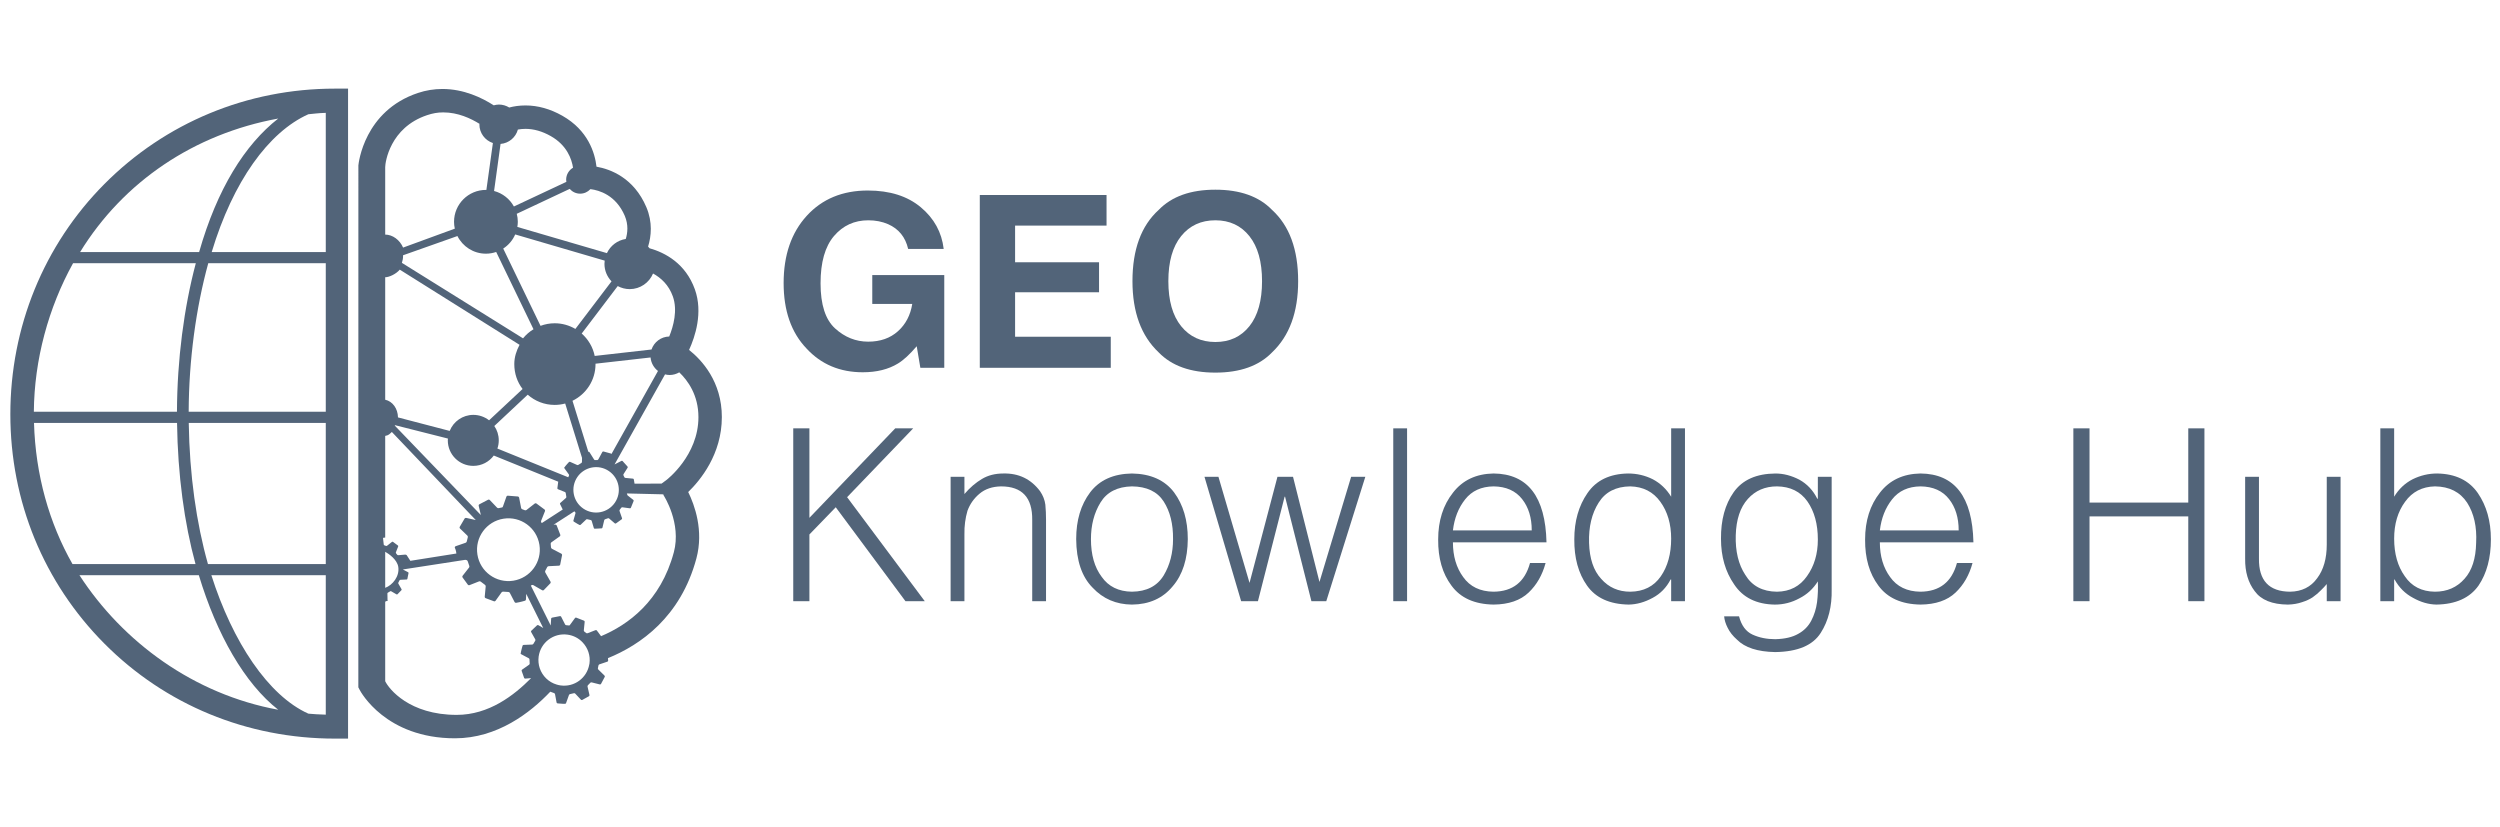 <?xml version="1.0" encoding="UTF-8" standalone="no"?>
<!-- Generator: Adobe Illustrator 16.0.0, SVG Export Plug-In . SVG Version: 6.00 Build 0)  -->

<svg
   xmlns:dc="http://purl.org/dc/elements/1.1/"
   xmlns:cc="http://creativecommons.org/ns#"
   xmlns:rdf="http://www.w3.org/1999/02/22-rdf-syntax-ns#"
   xmlns:svg="http://www.w3.org/2000/svg"
   xmlns="http://www.w3.org/2000/svg"
   xmlns:sodipodi="http://sodipodi.sourceforge.net/DTD/sodipodi-0.dtd"
   xmlns:inkscape="http://www.inkscape.org/namespaces/inkscape"
   version="1.1"
   x="0px"
   y="0px"
   width="768"
   height="254"
   viewBox="0 0 768 254"
   enable-background="new 0 0 768 494"
   xml:space="preserve"
   id="svg2"
   inkscape:version="0.91 r13725"
   sodipodi:docname="geo_knowledge_hub_blue.svg"><defs
     id="defs90" /><sodipodi:namedview
     pagecolor="#ffffff"
     bordercolor="#666666"
     borderopacity="1"
     objecttolerance="10"
     gridtolerance="10"
     guidetolerance="10"
     inkscape:pageopacity="0"
     inkscape:pageshadow="2"
     inkscape:window-width="1855"
     inkscape:window-height="1056"
     id="namedview88"
     showgrid="false"
     inkscape:zoom="1.2575195"
     inkscape:cx="255.91023"
     inkscape:cy="214.70076"
     inkscape:window-x="65"
     inkscape:window-y="24"
     inkscape:window-maximized="1"
     inkscape:current-layer="svg2" /><g
     id="Camada_2"
     transform="translate(0,-240)" /><g
     id="g3374"
     style="fill:#526479;fill-opacity:1"
     transform="matrix(1.141,0,0,1.141,-53.953,-17.844)"><g
       style="fill:#526479;fill-opacity:1"
       transform="translate(-5.004,7.5)"
       id="g8"><path
         d="m 296.798,75.155 c -0.737,-3.178 -2.537,-5.398 -5.399,-6.662 -1.6,-0.694 -3.378,-1.042 -5.335,-1.042 -3.746,0 -6.824,1.413 -9.234,4.238 -2.411,2.825 -3.615,7.074 -3.615,12.745 0,5.714 1.305,9.757 3.915,12.131 2.609,2.374 5.577,3.561 8.903,3.561 3.262,0 5.935,-0.936 8.019,-2.808 2.084,-1.872 3.367,-4.325 3.852,-7.358 l -10.765,0 0,-7.766 19.384,0 0,24.972 -6.44,0 -0.979,-5.809 c -1.874,2.2 -3.557,3.751 -5.051,4.652 -2.568,1.571 -5.725,2.357 -9.471,2.357 -6.167,0 -11.219,-2.135 -15.154,-6.405 -4.104,-4.291 -6.156,-10.159 -6.156,-17.605 0,-7.529 2.073,-13.566 6.219,-18.109 4.146,-4.543 9.629,-6.815 16.448,-6.815 5.914,0 10.665,1.5 14.254,4.499 3.588,2.999 5.646,6.74 6.172,11.223 l -9.567,0 z"
         id="path10"
         inkscape:connector-curvature="0"
         style="fill:#526479;fill-opacity:1" /><path
         d="m 350.215,68.872 -24.625,0 0,9.882 22.604,0 0,8.082 -22.604,0 0,11.965 25.761,0 0,8.366 -35.264,0 0,-46.535 34.127,0 0,8.24 z"
         id="path12"
         inkscape:connector-curvature="0"
         style="fill:#526479;fill-opacity:1" /><path
         d="m 394.76,103.031 c -3.514,3.62 -8.598,5.43 -15.248,5.43 -6.651,0 -11.734,-1.81 -15.249,-5.43 -4.715,-4.44 -7.072,-10.839 -7.072,-19.195 0,-8.524 2.357,-14.922 7.072,-19.195 3.515,-3.62 8.598,-5.43 15.249,-5.43 6.65,0 11.734,1.811 15.248,5.43 4.693,4.273 7.041,10.671 7.041,19.195 0,8.356 -2.348,14.755 -7.041,19.195 z m -6.076,-7.072 c 2.262,-2.841 3.395,-6.882 3.395,-12.123 0,-5.219 -1.133,-9.255 -3.395,-12.107 -2.264,-2.852 -5.32,-4.278 -9.171,-4.278 -3.851,0 -6.925,1.42 -9.218,4.262 -2.294,2.841 -3.441,6.882 -3.441,12.123 0,5.241 1.147,9.282 3.441,12.123 2.293,2.841 5.367,4.262 9.218,4.262 3.851,0 6.907,-1.42 9.171,-4.262 z"
         id="path14"
         inkscape:connector-curvature="0"
         style="fill:#526479;fill-opacity:1" /><path
         d="m 265.862,170.001 0,-46.534 4.351,0 0,24.09 23.11,-24.09 4.831,0 -17.792,18.531 20.909,28.003 -5.197,0 -18.77,-25.291 -7.092,7.325 0,17.966 -4.35,0 z"
         id="path16"
         inkscape:connector-curvature="0"
         style="fill:#526479;fill-opacity:1" /><path
         d="m 311.949,170.001 -3.719,0 0,-33.496 3.719,0 0,4.646 c 1.468,-1.717 3.038,-3.068 4.71,-4.053 1.631,-0.984 3.548,-1.477 5.75,-1.477 4.139,-0.105 7.442,1.483 9.909,4.768 0.787,1.157 1.26,2.367 1.421,3.63 0.121,1.284 0.182,2.642 0.182,4.073 l 0,21.909 -3.719,0 0,-21.849 c 0.083,-6.041 -2.713,-9.062 -8.392,-9.062 -2.348,0.042 -4.278,0.695 -5.788,1.96 -1.491,1.243 -2.573,2.771 -3.247,4.584 -0.593,2.02 -0.869,4.135 -0.827,6.344 l 0,18.023 z"
         id="path18"
         inkscape:connector-curvature="0"
         style="fill:#526479;fill-opacity:1" /><path
         d="m 357.05,170.916 c -4.259,-0.042 -7.785,-1.557 -10.577,-4.545 -2.914,-2.926 -4.392,-7.293 -4.433,-13.103 0,-5.052 1.253,-9.239 3.76,-12.565 2.506,-3.303 6.256,-4.998 11.25,-5.082 5.054,0.084 8.834,1.779 11.341,5.082 2.465,3.326 3.699,7.514 3.699,12.565 -0.041,5.388 -1.396,9.629 -4.066,12.724 -2.669,3.24 -6.327,4.882 -10.974,4.924 z m 11.068,-17.631 c 0.042,-4.068 -0.796,-7.439 -2.514,-10.117 -1.717,-2.676 -4.568,-4.035 -8.554,-4.077 -3.924,0.084 -6.745,1.528 -8.462,4.331 -1.717,2.803 -2.575,6.09 -2.575,9.863 0,4.215 0.96,7.598 2.882,10.146 1.839,2.635 4.558,3.973 8.155,4.016 3.944,-0.043 6.795,-1.507 8.554,-4.395 1.676,-2.802 2.514,-6.058 2.514,-9.767 z"
         id="path20"
         inkscape:connector-curvature="0"
         style="fill:#526479;fill-opacity:1" /><path
         d="m 407.541,164.826 8.527,-28.321 3.82,0 -10.514,33.496 -4.004,0 -7.092,-28.132 -0.121,0 -7.184,28.132 -4.523,0 -9.872,-33.496 3.759,0 8.374,28.574 7.52,-28.574 4.188,0 7.122,28.321 z"
         id="path22"
         inkscape:connector-curvature="0"
         style="fill:#526479;fill-opacity:1" /><path
         d="m 427.408,170.001 0,-46.534 3.719,0 0,46.534 -3.719,0 z"
         id="path24"
         inkscape:connector-curvature="0"
         style="fill:#526479;fill-opacity:1" /><path
         d="m 443.471,154.15 c 0,3.715 0.919,6.827 2.756,9.339 1.837,2.597 4.562,3.915 8.174,3.958 5.163,-0.043 8.439,-2.617 9.827,-7.726 l 4.194,0 c -0.877,3.238 -2.396,5.888 -4.556,7.947 -2.222,2.123 -5.371,3.205 -9.447,3.247 -5.137,-0.084 -8.917,-1.788 -11.343,-5.113 -2.427,-3.242 -3.619,-7.377 -3.577,-12.408 0,-5.051 1.335,-9.26 4.005,-12.628 2.589,-3.347 6.227,-5.062 10.914,-5.146 9.212,0.084 13.961,6.261 14.246,18.529 l -25.193,0 z m 21.221,-3.214 c 0,-3.411 -0.858,-6.212 -2.576,-8.402 -1.758,-2.253 -4.324,-3.4 -7.697,-3.442 -3.312,0.042 -5.867,1.211 -7.666,3.507 -1.8,2.273 -2.894,5.053 -3.282,8.338 l 21.221,0 z"
         id="path26"
         inkscape:connector-curvature="0"
         style="fill:#526479;fill-opacity:1" /><path
         d="m 502.229,123.467 3.72,0 0,46.534 -3.721,0 0,-5.843 -0.152,0 c -1.122,2.18 -2.725,3.824 -4.805,4.936 -2.143,1.174 -4.296,1.781 -6.458,1.822 -5.143,-0.084 -8.887,-1.788 -11.232,-5.113 -2.328,-3.283 -3.471,-7.44 -3.429,-12.471 0,-4.883 1.184,-9.029 3.551,-12.439 2.347,-3.43 5.989,-5.188 10.927,-5.271 2.366,0 4.58,0.516 6.642,1.547 2.04,1.074 3.693,2.643 4.958,4.704 l 0,-18.406 z m 0,29.691 c 0,-3.941 -0.971,-7.25 -2.912,-9.926 -1.922,-2.678 -4.619,-4.058 -8.094,-4.142 -3.884,0.042 -6.725,1.507 -8.523,4.394 -1.844,2.908 -2.702,6.512 -2.575,10.813 0.122,4.236 1.205,7.46 3.249,9.673 2.024,2.318 4.64,3.478 7.85,3.478 3.597,-0.043 6.336,-1.423 8.216,-4.142 1.859,-2.677 2.789,-6.06 2.789,-10.148 z"
         id="path28"
         inkscape:connector-curvature="0"
         style="fill:#526479;fill-opacity:1" /><path
         d="m 541.724,136.505 3.72,0 0,30.276 c 0.105,4.609 -0.874,8.523 -2.938,11.744 -2.122,3.367 -6.212,5.093 -12.271,5.178 -4.733,-0.085 -8.16,-1.2 -10.281,-3.347 -1.122,-0.989 -1.959,-2.052 -2.51,-3.188 -0.551,-1.073 -0.867,-2.104 -0.948,-3.094 l 4.011,0 c 0.633,2.463 1.847,4.105 3.644,4.927 1.796,0.821 3.827,1.231 6.093,1.231 2.592,-0.063 4.663,-0.547 6.215,-1.449 1.531,-0.841 2.694,-2.018 3.49,-3.529 0.796,-1.513 1.316,-3.173 1.562,-4.979 0.228,-1.849 0.298,-3.718 0.214,-5.609 -1.265,2.011 -2.918,3.528 -4.958,4.556 -2.062,1.13 -4.275,1.695 -6.642,1.695 -4.938,-0.084 -8.58,-1.894 -10.927,-5.43 -2.367,-3.41 -3.551,-7.503 -3.551,-12.281 -0.042,-5.093 1.101,-9.281 3.429,-12.564 2.346,-3.305 6.09,-4.978 11.232,-5.02 2.162,0 4.315,0.558 6.458,1.674 2.081,1.158 3.683,2.863 4.806,5.115 l 0.152,0 0,-5.906 z m 0,16.905 c 0,-4.15 -0.93,-7.564 -2.79,-10.242 -1.88,-2.676 -4.619,-4.035 -8.216,-4.077 -3.21,0 -5.825,1.128 -7.85,3.382 -2.044,2.276 -3.127,5.533 -3.249,9.769 -0.127,4.321 0.731,7.882 2.575,10.685 1.799,2.973 4.64,4.479 8.523,4.521 3.475,-0.043 6.172,-1.443 8.094,-4.205 1.942,-2.72 2.913,-5.997 2.913,-9.833 z"
         id="path30"
         inkscape:connector-curvature="0"
         style="fill:#526479;fill-opacity:1" /><path
         d="m 558.418,154.15 c 0,3.715 0.919,6.827 2.756,9.339 1.837,2.597 4.562,3.915 8.174,3.958 5.163,-0.043 8.439,-2.617 9.827,-7.726 l 4.194,0 c -0.877,3.238 -2.396,5.888 -4.556,7.947 -2.222,2.123 -5.371,3.205 -9.447,3.247 -5.137,-0.084 -8.917,-1.788 -11.343,-5.113 -2.427,-3.242 -3.619,-7.377 -3.577,-12.408 0,-5.051 1.335,-9.26 4.005,-12.628 2.589,-3.347 6.227,-5.062 10.914,-5.146 9.212,0.084 13.961,6.261 14.246,18.529 l -25.193,0 z m 21.222,-3.214 c 0,-3.411 -0.858,-6.212 -2.576,-8.402 -1.758,-2.253 -4.324,-3.4 -7.697,-3.442 -3.312,0.042 -5.867,1.211 -7.666,3.507 -1.8,2.273 -2.894,5.053 -3.282,8.338 l 21.221,0 z"
         id="path32"
         inkscape:connector-curvature="0"
         style="fill:#526479;fill-opacity:1" /><path
         d="m 610.516,170.001 0,-46.534 4.351,0 0,19.986 26.588,0 0,-19.986 4.351,0 0,46.534 -4.351,0 0,-22.828 -26.588,0 0,22.828 -4.351,0 z"
         id="path34"
         inkscape:connector-curvature="0"
         style="fill:#526479;fill-opacity:1" /><path
         d="m 678.739,136.505 3.72,0 0,33.496 -3.72,0 0,-4.614 c -0.448,0.545 -0.988,1.121 -1.619,1.729 -0.632,0.649 -1.365,1.268 -2.2,1.854 -0.795,0.523 -1.732,0.953 -2.813,1.288 -1.12,0.397 -2.394,0.618 -3.819,0.659 -4.259,-0.042 -7.243,-1.252 -8.954,-3.63 -1.754,-2.294 -2.61,-5.198 -2.567,-8.714 l 0,-22.067 3.72,0 0,21.997 c -0.085,5.922 2.702,8.902 8.36,8.945 3.165,-0.043 5.604,-1.256 7.32,-3.64 1.715,-2.278 2.572,-5.295 2.572,-9.05 l 0,-18.253 z"
         id="path36"
         inkscape:connector-curvature="0"
         style="fill:#526479;fill-opacity:1" /><path
         d="m 696.886,170.001 -3.719,0 0,-46.534 3.719,0 0,18.405 c 1.243,-2.062 2.904,-3.63 4.982,-4.704 2.1,-1.031 4.301,-1.547 6.604,-1.547 4.912,0.084 8.56,1.842 10.944,5.271 2.344,3.41 3.516,7.557 3.516,12.439 0,5.03 -1.111,9.188 -3.332,12.471 -2.345,3.325 -6.124,5.029 -11.342,5.113 -2.12,-0.041 -4.219,-0.648 -6.298,-1.822 -2.099,-1.111 -3.75,-2.756 -4.952,-4.935 l -0.122,0 0,5.843 z m 0,-16.843 c 0,4.088 0.961,7.471 2.882,10.147 1.84,2.719 4.537,4.099 8.094,4.142 3.271,0 5.927,-1.159 7.972,-3.478 2.002,-2.213 3.045,-5.437 3.127,-9.673 0.23,-4.301 -0.576,-7.904 -2.423,-10.813 -1.9,-2.887 -4.792,-4.352 -8.676,-4.394 -3.434,0.084 -6.111,1.464 -8.032,4.142 -1.964,2.677 -2.944,5.986 -2.944,9.927 z"
         id="path38"
         inkscape:connector-curvature="0"
         style="fill:#526479;fill-opacity:1" /></g><g
       style="fill:#526479;fill-opacity:1"
       transform="translate(-5.004,7.5)"
       id="g40"><g
         style="fill:#526479;fill-opacity:1"
         id="g42"><path
           d="m 80.38,57.703 c -16.319,16.424 -25.304,38.554 -25.304,61.976 0,23.424 8.984,45.312 25.304,61.726 C 96.784,197.912 118.829,207 142.462,207 l 3.538,0 0,-175 -3.538,0 C 118.829,32 96.784,41.195 80.38,57.703 Z M 127.205,40.052 C 118.22,47.071 110.749,59 105.904,76 L 73.855,76 C 85.55,57 104.581,44.203 127.205,40.052 Z M 71.963,79 l 33.048,0 c -3.194,12 -5.023,26 -5.076,40 l -38.532,0 c 0.115,-14 3.919,-28 10.56,-40 z m -10.518,43 38.511,0 c 0.19,14 1.965,27 4.971,38 l -33.121,0 C 65.542,149 61.844,136 61.445,122 Z m 12.231,41 32.144,0 c 4.834,16 12.347,29.17 21.385,36.232 C 104.465,195.07 85.351,181 73.676,163 Z M 140,200.551 c -2,-0.054 -3.262,-0.146 -4.69,-0.271 C 124.528,195.446 114.92,181 109.193,163 l 30.807,0 0,37.551 z m 0,-40.551 -31.721,0 c -3.11,-11 -4.97,-24 -5.17,-38 l 36.891,0 0,38 z m 0,-41 -36.911,0 c 0.052,-14 1.975,-28 5.274,-40 l 31.637,0 0,40 z m 0,-43 -30.712,0 C 115.016,57 124.581,43.713 135.31,38.899 136.739,38.773 138,38.577 140,38.525 L 140,76 Z"
           id="path44"
           inkscape:connector-curvature="0"
           style="fill:#526479;fill-opacity:1" /><path
           d="m 246.639,120.446 c 0,-9.614 -5.443,-15.415 -8.826,-18.094 1.628,-3.552 3.793,-10.057 1.566,-16.298 -2.522,-7.03 -8.049,-9.898 -12.21,-11.076 -0.126,-0.158 -0.252,-0.305 -0.389,-0.452 0.851,-2.774 1.261,-6.536 -0.473,-10.624 -3.363,-7.881 -9.625,-10.213 -13.418,-10.886 -0.431,-3.72 -2.26,-9.793 -9.216,-13.724 -3.236,-1.828 -6.567,-2.763 -9.898,-2.763 -1.67,0 -3.142,0.23 -4.382,0.557 -0.81,-0.494 -1.755,-0.798 -2.774,-0.798 -0.483,0 -0.946,0.094 -1.397,0.209 -3.142,-2.027 -8.039,-4.403 -13.818,-4.403 -2.228,0 -4.445,0.358 -6.578,1.072 -14.491,4.824 -15.983,18.894 -16.046,19.493 l -0.01,140.536 0.357,0.682 c 0.273,0.536 7.021,13.041 25.661,13.041 11.402,0 20.27,-6.862 25.661,-12.547 l 1.041,0.379 c 0.105,0.042 0.21,0.157 0.231,0.272 l 0.42,2.249 c 0.021,0.115 0.126,0.221 0.242,0.241 0,0 0.063,0 0.189,0.021 0.694,0.095 1.849,0.105 1.849,0.105 0.116,0 0.231,-0.085 0.273,-0.189 l 0.788,-2.196 c 0.032,-0.105 0.158,-0.21 0.274,-0.231 l 1.051,-0.241 c 0.115,-0.031 0.263,0.011 0.347,0.095 l 1.565,1.671 c 0.074,0.073 0.221,0.105 0.326,0.052 l 1.828,-1.019 c 0.095,-0.063 0.158,-0.211 0.126,-0.315 l -0.525,-2.28 c -0.021,-0.116 0.021,-0.272 0.105,-0.347 l 0.651,-0.672 c 0.073,-0.085 0.221,-0.127 0.336,-0.106 l 2.228,0.558 c 0.106,0.032 0.242,-0.032 0.305,-0.126 l 1.019,-1.923 c 0.042,-0.105 0.022,-0.253 -0.063,-0.325 l -1.681,-1.65 c -0.084,-0.074 -0.126,-0.231 -0.106,-0.347 l 0.158,-0.757 c 0.021,-0.105 0.126,-0.231 0.231,-0.273 l 2.175,-0.735 c 0.115,-0.031 0.199,-0.158 0.199,-0.273 l -0.052,-0.673 c 8.69,-3.531 19.576,-11.033 23.812,-26.857 2.007,-7.504 -0.483,-14.354 -2.207,-17.864 3.245,-3.145 9.055,-10.154 9.055,-20.169 z m -6.305,0 c 0,10.36 -8.543,16.877 -8.616,16.93 l -1.313,0.966 -7.271,0.021 -0.2,-1.166 c -0.021,-0.096 -0.126,-0.179 -0.221,-0.19 l -2.06,-0.198 c -0.094,-0.011 -0.21,-0.095 -0.263,-0.179 l -0.242,-0.505 c -0.042,-0.095 -0.042,-0.231 0.011,-0.315 l 1.113,-1.755 c 0.052,-0.084 0.042,-0.221 -0.021,-0.294 l -1.345,-1.492 c -0.074,-0.074 -0.2,-0.095 -0.294,-0.042 l -1.817,0.935 c -0.011,0.011 -0.032,0.011 -0.042,0.021 l 13.591,-24.246 c 0.4,0.099 0.813,0.167 1.244,0.167 0.947,0 1.822,-0.272 2.587,-0.716 2.318,2.214 5.159,6.132 5.159,12.058 z m -36.063,13.798 1.177,1.64 c 0.063,0.084 0.073,0.23 0.031,0.314 l -0.199,0.441 -19.073,-7.733 c 0.242,-0.693 0.368,-1.43 0.368,-2.207 0,-1.43 -0.441,-2.764 -1.198,-3.867 l 8.995,-8.428 c 1.934,1.713 4.477,2.754 7.261,2.754 0.977,0 1.922,-0.137 2.826,-0.379 l 4.288,13.85 0.247,0.793 -0.021,1.13 c 0.01,0.105 -0.128,0.222 -0.212,0.273 l -0.758,0.474 c -0.084,0.063 -0.237,0.072 -0.332,0.03 l -1.899,-0.851 c -0.094,-0.042 -0.225,-0.011 -0.298,0.063 0,0 -0.875,0.915 -1.294,1.534 l -0.012,0.012 c -0.001,0 0.052,0.072 0.103,0.157 z m -1.208,9.583 0.736,1.492 -5.633,3.646 -0.126,-0.156 c -0.083,-0.105 -0.115,-0.305 -0.063,-0.432 l 1.051,-2.637 c 0.053,-0.126 0.01,-0.305 -0.094,-0.399 l -2.238,-1.66 c -0.116,-0.074 -0.294,-0.074 -0.41,0.01 l -2.249,1.755 c -0.116,0.095 -0.305,0.116 -0.431,0.063 l -0.724,-0.272 c -0.138,-0.053 -0.263,-0.188 -0.285,-0.325 l -0.546,-2.817 c -0.032,-0.136 -0.158,-0.263 -0.305,-0.283 l -2.763,-0.221 c -0.138,0 -0.295,0.104 -0.337,0.231 l -0.946,2.679 c -0.042,0.127 -0.137,0.242 -0.21,0.253 l -0.063,0.01 c -0.379,0.064 -0.883,0.18 -0.883,0.18 -0.136,0.031 -0.326,-0.021 -0.421,-0.126 l -1.985,-2.081 c -0.095,-0.095 -0.273,-0.137 -0.399,-0.074 l -2.417,1.262 c -0.116,0.063 -0.19,0.231 -0.158,0.368 l 0.588,2.511 -23.181,-24.084 c 0.021,-0.042 0.042,-0.074 0.063,-0.115 l 14.25,3.604 c -0.01,0.168 -0.032,0.325 -0.032,0.493 0,3.794 3.079,6.862 6.862,6.862 2.27,0 4.266,-1.094 5.517,-2.785 l 17.349,7.04 -0.231,1.775 c 0,0.106 0.074,0.211 0.157,0.253 l 1.892,0.756 c 0.094,0.032 0.189,0.148 0.199,0.253 l 0.168,1.04 c 0.022,0.095 -0.021,0.231 -0.094,0.295 l -1.534,1.355 c -0.085,0.06 -0.116,0.186 -0.074,0.281 z m -12.579,20.659 c -4.612,0.725 -8.942,-2.428 -9.657,-7.041 -0.725,-4.612 2.428,-8.932 7.041,-9.656 4.613,-0.726 8.932,2.428 9.658,7.04 0.724,4.613 -2.439,8.932 -7.042,9.657 z m 26.45,-80.597 -9.73,12.809 c -1.64,-0.956 -3.542,-1.523 -5.569,-1.523 -1.345,0 -2.627,0.252 -3.815,0.693 L 187.775,75.062 c 1.418,-0.914 2.553,-2.238 3.226,-3.804 l 24.095,7.051 c -0.032,0.284 -0.063,0.578 -0.063,0.872 -10e-4,1.829 0.734,3.489 1.901,4.708 z m -4.32,22.172 14.833,-1.679 c 0.134,1.482 0.88,2.777 1.997,3.635 l -12.657,22.592 -0.03,0.619 0.243,-0.619 0,-0.137 c 0,-0.105 -0.181,-0.211 -0.275,-0.241 l -1.955,-0.536 c -0.095,-0.021 -0.248,0.031 -0.3,0.115 l -1.022,1.899 c -0.052,0.094 -0.192,0.291 -0.286,0.291 l -0.726,0 c -0.104,0 -0.231,-0.197 -0.283,-0.281 l -1.135,-1.811 c -0.053,-0.084 -0.179,-0.159 -0.284,-0.139 l -0.05,0.004 -0.002,-0.012 -4.255,-13.715 c 3.667,-1.787 6.2,-5.528 6.2,-9.879 -0.002,-0.031 -0.013,-0.075 -0.013,-0.106 z m -4.875,30.505 c 1.913,-2.784 5.717,-3.5 8.501,-1.587 2.795,1.913 3.499,5.717 1.598,8.501 -1.913,2.785 -5.717,3.499 -8.502,1.586 -2.795,-1.901 -3.499,-5.705 -1.597,-8.5 z m 20.375,-54.789 c 2.102,1.146 4.214,3.037 5.328,6.158 1.34,3.744 0.157,8.029 -0.971,10.804 -2.223,0.05 -4.082,1.498 -4.77,3.5 l -15.296,1.732 c -0.484,-2.385 -1.745,-4.477 -3.499,-6.032 l 9.698,-12.778 c 0.967,0.516 2.06,0.82 3.226,0.82 2.837,-10e-4 5.265,-1.745 6.284,-4.204 z m -7.608,-15.521 c 1.009,2.396 0.767,4.603 0.263,6.221 -2.259,0.357 -4.141,1.817 -5.075,3.814 L 191.578,69.24 c 0.074,-0.452 0.126,-0.915 0.126,-1.387 0,-0.746 -0.105,-1.471 -0.284,-2.155 l 14.252,-6.701 c 0.69,0.782 1.688,1.285 2.813,1.285 1.083,0 2.051,-0.463 2.738,-1.194 0.026,-0.008 0.052,-0.012 0.078,-0.021 2.322,0.296 6.809,1.589 9.205,7.189 z M 187.059,46.89 c 2.249,-0.189 4.087,-1.755 4.665,-3.867 0.62,-0.116 1.293,-0.189 2.049,-0.189 2.228,0 4.518,0.651 6.798,1.944 4.344,2.452 5.638,6.156 6.001,8.513 -1.104,0.656 -1.854,1.85 -1.854,3.228 0,0.2 0.029,0.392 0.059,0.583 l -14.125,6.633 c -1.125,-2.039 -3.038,-3.563 -5.338,-4.172 l 1.745,-12.673 z m -1.177,29.087 10.045,20.806 c -1.071,0.652 -2.027,1.471 -2.816,2.449 L 160.494,78.909 c 0.199,-0.588 0.315,-1.208 0.315,-1.86 0,-0.063 -0.01,-0.126 -0.01,-0.179 l 14.647,-5.181 c 1.409,2.816 4.309,4.75 7.672,4.75 0.967,0 1.892,-0.168 2.764,-0.462 z M 156,53.143 c 0,-1.282 1.265,-10.655 11.278,-13.997 1.482,-0.494 2.797,-0.746 4.353,-0.746 3.983,0 7.399,1.618 9.794,3.1 0,0.042 -0.067,0.073 -0.067,0.115 0,2.354 1.516,4.33 3.638,5.034 l -1.753,12.63 c -0.031,0 -0.078,-0.01 -0.12,-0.01 -4.74,0 -8.587,3.846 -8.587,8.585 0,0.641 0.072,1.25 0.208,1.849 l -13.926,5.096 C 159.934,72.74 158,71.3 156,71.3 l 0,-18.157 z m 0,29.643 c 1,0 2.862,-0.799 3.923,-2.049 l 32.252,20.239 c -0.831,1.544 -1.418,3.31 -1.418,5.191 0,2.532 0.805,4.854 2.234,6.704 l -9.023,8.428 c -1.167,-0.904 -2.636,-1.462 -4.234,-1.462 -2.89,0 -5.363,1.787 -6.372,4.319 l -13.919,-3.636 c -0.042,-2.375 -1.442,-4.329 -3.442,-4.761 l 0,-32.973 z m -0.449,70.11 0.449,-0.01 0,-27.384 c 1,-0.169 1.191,-0.536 1.79,-1.062 l 22.595,23.716 -2.574,-0.577 c -0.126,-0.032 -0.341,0.03 -0.415,0.146 l -1.342,2.29 c -0.063,0.127 -0.041,0.306 0.065,0.4 l 2.013,1.944 c 0.104,0.094 0.144,0.283 0.112,0.421 l -0.284,1.155 c -0.032,0.136 -0.159,0.283 -0.295,0.336 l -2.712,0.936 c -0.126,0.042 -0.231,0.2 -0.231,0.336 0,0 0.389,0.799 0.441,1.629 l -12.389,1.965 -0.999,-1.545 c -0.032,-0.073 -0.325,-0.137 -0.409,-0.126 l -1.829,0.157 c -0.084,0.011 -0.241,-0.042 -0.294,-0.104 l -0.315,-0.399 c -0.052,-0.063 -0.084,-0.179 -0.052,-0.263 l 0.62,-1.587 c 0.032,-0.083 0.01,-0.189 -0.053,-0.241 l -1.355,-1.009 c -0.074,-0.042 -0.179,-0.042 -0.252,0.01 l -1.355,1.062 c -0.073,0.053 -0.189,0.063 -0.263,0.031 l -0.441,-0.157 c -0.074,-0.031 -0.157,-0.115 -0.168,-0.199 l -0.189,-1.702 c -0.014,-0.086 0.215,-0.159 0.131,-0.169 z m 0.449,13.513 0,-9.71 c 1,0.568 3.205,2.082 3.52,4.067 0.389,2.533 -1.52,4.908 -3.52,5.643 z m 40.894,10.077 -1.565,1.482 c -0.084,0.084 -0.105,0.23 -0.042,0.325 l 1.124,1.997 c 0.052,0.094 0.042,0.252 -0.01,0.347 l -0.505,0.851 c -0.052,0.095 -0.189,0.179 -0.304,0.189 l -2.333,0.095 c -0.115,0 -0.231,0.095 -0.273,0.199 0,0 -0.41,1.377 -0.525,2.218 0,0.01 0.084,0.052 0.179,0.104 l 2.017,1.072 c 0.106,0.052 0.189,0.188 0.189,0.305 l 0.053,1.113 c 0.01,0.116 -0.063,0.263 -0.158,0.326 l -1.902,1.334 c -0.095,0.074 -0.136,0.211 -0.105,0.315 l 0.673,1.913 c 0.042,0.104 0.167,0.179 0.283,0.179 l 1.598,-0.137 c -4.614,4.654 -11.353,9.898 -20.043,9.898 -12.725,0 -18.244,-6.967 -19.244,-9.068 l 0,-21.384 c 0,-0.105 0.697,-0.294 0.697,-0.294 0.083,-0.022 -0.082,-0.106 -0.072,-0.19 l -0.03,-1.723 c 0.01,-0.084 0.016,-0.189 0.09,-0.221 l 0.666,-0.399 c 0.073,-0.042 0.18,-0.053 0.242,-0.01 l 1.467,0.851 c 0.074,0.042 0.176,0.031 0.24,-0.032 l 1.08,-1.113 c 0.053,-0.063 0.063,-0.179 0.021,-0.252 l -0.862,-1.503 c -0.042,-0.074 -0.042,-0.2 0,-0.272 l 0.315,-0.61 c 0.042,-0.073 0.136,-0.147 0.221,-0.147 l 1.702,-0.084 c 0.084,0 0.168,-0.073 0.19,-0.157 l 0.315,-1.576 c 0.01,-0.084 -0.042,-0.179 -0.116,-0.221 l -1.418,-0.746 16.813,-2.595 0.315,0.063 c 0.136,0.021 0.283,0.158 0.325,0.294 l 0.441,1.282 c 0.053,0.137 0.032,0.325 -0.063,0.441 l -1.754,2.238 c -0.084,0.105 -0.095,0.294 -0.011,0.41 l 1.46,1.996 c 0.084,0.115 0.263,0.158 0.389,0.105 l 2.617,-1.03 c 0.126,-0.053 0.325,-0.021 0.43,0.063 l 1.167,0.884 c 0.116,0.084 0.2,0.263 0.179,0.398 l -0.263,2.816 c -0.01,0.137 0.074,0.295 0.21,0.347 l 2.302,0.862 c 0.125,0.042 0.305,-0.012 0.388,-0.127 l 1.65,-2.301 c 0.084,-0.105 0.263,-0.189 0.399,-0.179 l 1.439,0.094 c 0.147,0 0.305,0.106 0.369,0.232 l 1.292,2.489 c 0.063,0.126 0.231,0.211 0.367,0.2 0,0 0.074,-0.021 0.232,-0.042 0.851,-0.126 2.196,-0.525 2.196,-0.525 0.137,-0.042 0.253,-0.188 0.253,-0.325 l 0.084,-1.524 4.57,9.195 -1.313,-0.768 c -0.096,-0.051 -0.254,-0.04 -0.338,0.033 z m 14.102,10.298 c -0.01,0.084 -0.031,0.179 -0.053,0.263 -0.64,3.646 -4.035,6.148 -7.733,5.633 -0.358,-0.053 -0.694,-0.126 -1.031,-0.23 -2.175,-0.632 -3.846,-2.302 -4.56,-4.372 -0.336,-0.988 -0.452,-2.07 -0.305,-3.174 0.525,-3.772 4.003,-6.42 7.787,-5.895 1.618,0.221 3.026,0.987 4.055,2.091 1.399,1.47 2.135,3.531 1.84,5.684 z m 22.708,-29.937 c -3.541,13.209 -12.367,19.535 -19.586,22.571 l -1.146,-1.544 c -0.073,-0.084 -0.221,-0.126 -0.325,-0.084 l -2.175,0.84 c -0.105,0.042 -0.263,0.021 -0.347,-0.052 l -0.504,-0.389 c -0.094,-0.064 -0.158,-0.211 -0.146,-0.327 l 0.231,-2.322 c 0.01,-0.114 -0.064,-0.241 -0.168,-0.293 l -2.112,-0.82 c -0.106,-0.042 -0.252,0.011 -0.315,0.095 l -1.367,1.871 c -0.063,0.094 -0.167,0.168 -0.221,0.156 l -0.052,-0.01 c -0.315,-0.042 -0.736,-0.073 -0.736,-0.073 -0.115,0 -0.241,-0.095 -0.293,-0.189 l -1.072,-2.102 c -0.042,-0.095 -0.179,-0.169 -0.294,-0.157 l -2.186,0.42 c -0.104,0.031 -0.199,0.147 -0.209,0.263 l -0.116,1.849 -5.348,-10.738 0.22,-0.127 c 0.116,-0.084 0.315,-0.084 0.431,-0.01 l 2.427,1.397 c 0.116,0.074 0.305,0.042 0.399,-0.052 l 1.787,-1.85 c 0.094,-0.105 0.105,-0.284 0.042,-0.41 l -1.418,-2.491 c -0.074,-0.114 -0.074,-0.314 -0.011,-0.441 l 0.525,-1.009 c 0.063,-0.126 0.22,-0.23 0.368,-0.24 l 2.806,-0.137 c 0.136,0 0.273,-0.116 0.315,-0.253 l 0.515,-2.616 c 0.01,-0.137 -0.074,-0.305 -0.189,-0.357 l -2.554,-1.335 c -0.126,-0.063 -0.23,-0.231 -0.241,-0.367 l -0.084,-0.957 c -0.021,-0.136 0.063,-0.314 0.168,-0.389 l 2.301,-1.639 c 0.116,-0.084 0.168,-0.253 0.126,-0.389 l -0.987,-2.554 c -0.063,-0.126 -0.221,-0.221 -0.358,-0.21 l -0.472,0.042 5.6,-3.615 0.21,0.23 c 0.074,0.064 0.116,0.2 0.084,0.295 l -0.557,1.955 c -0.031,0.094 0.011,0.23 0.095,0.283 0,0 0.042,0.031 0.147,0.094 0.505,0.358 1.408,0.82 1.408,0.82 0.095,0.042 0.231,0.021 0.294,-0.053 l 1.492,-1.418 c 0.074,-0.073 0.21,-0.105 0.315,-0.073 l 0.936,0.22 c 0.094,0.021 0.199,0.116 0.231,0.211 l 0.578,1.943 c 0.032,0.095 0.137,0.179 0.242,0.179 l 1.849,-0.095 c 0.105,-0.01 0.199,-0.094 0.231,-0.199 l 0.483,-2.018 c 0.021,-0.095 0.126,-0.199 0.221,-0.231 l 0.778,-0.272 c 0.094,-0.032 0.231,-0.011 0.305,0.052 l 1.544,1.324 c 0.084,0.063 0.21,0.073 0.294,0.021 l 1.566,-1.125 c 0.084,-0.063 0.115,-0.188 0.084,-0.283 l -0.684,-1.965 c -0.032,-0.095 0,-0.242 0.063,-0.315 l 0.421,-0.547 c 0.063,-0.074 0.188,-0.137 0.294,-0.116 l 2.018,0.274 c 0.094,0.021 0.21,-0.053 0.263,-0.137 l 0.746,-1.839 c 0.032,-0.096 -0.01,-0.221 -0.084,-0.284 l -1.544,-1.208 -0.095,-0.216 c -0.044,-0.037 -0.077,-0.311 -0.098,-0.311 l 0.193,0 9.604,0.232 0.116,0.31 c 0.049,0.074 4.83,7.436 2.728,15.306 z"
           id="path46"
           inkscape:connector-curvature="0"
           style="fill:#526479;fill-opacity:1" /></g></g></g></svg>